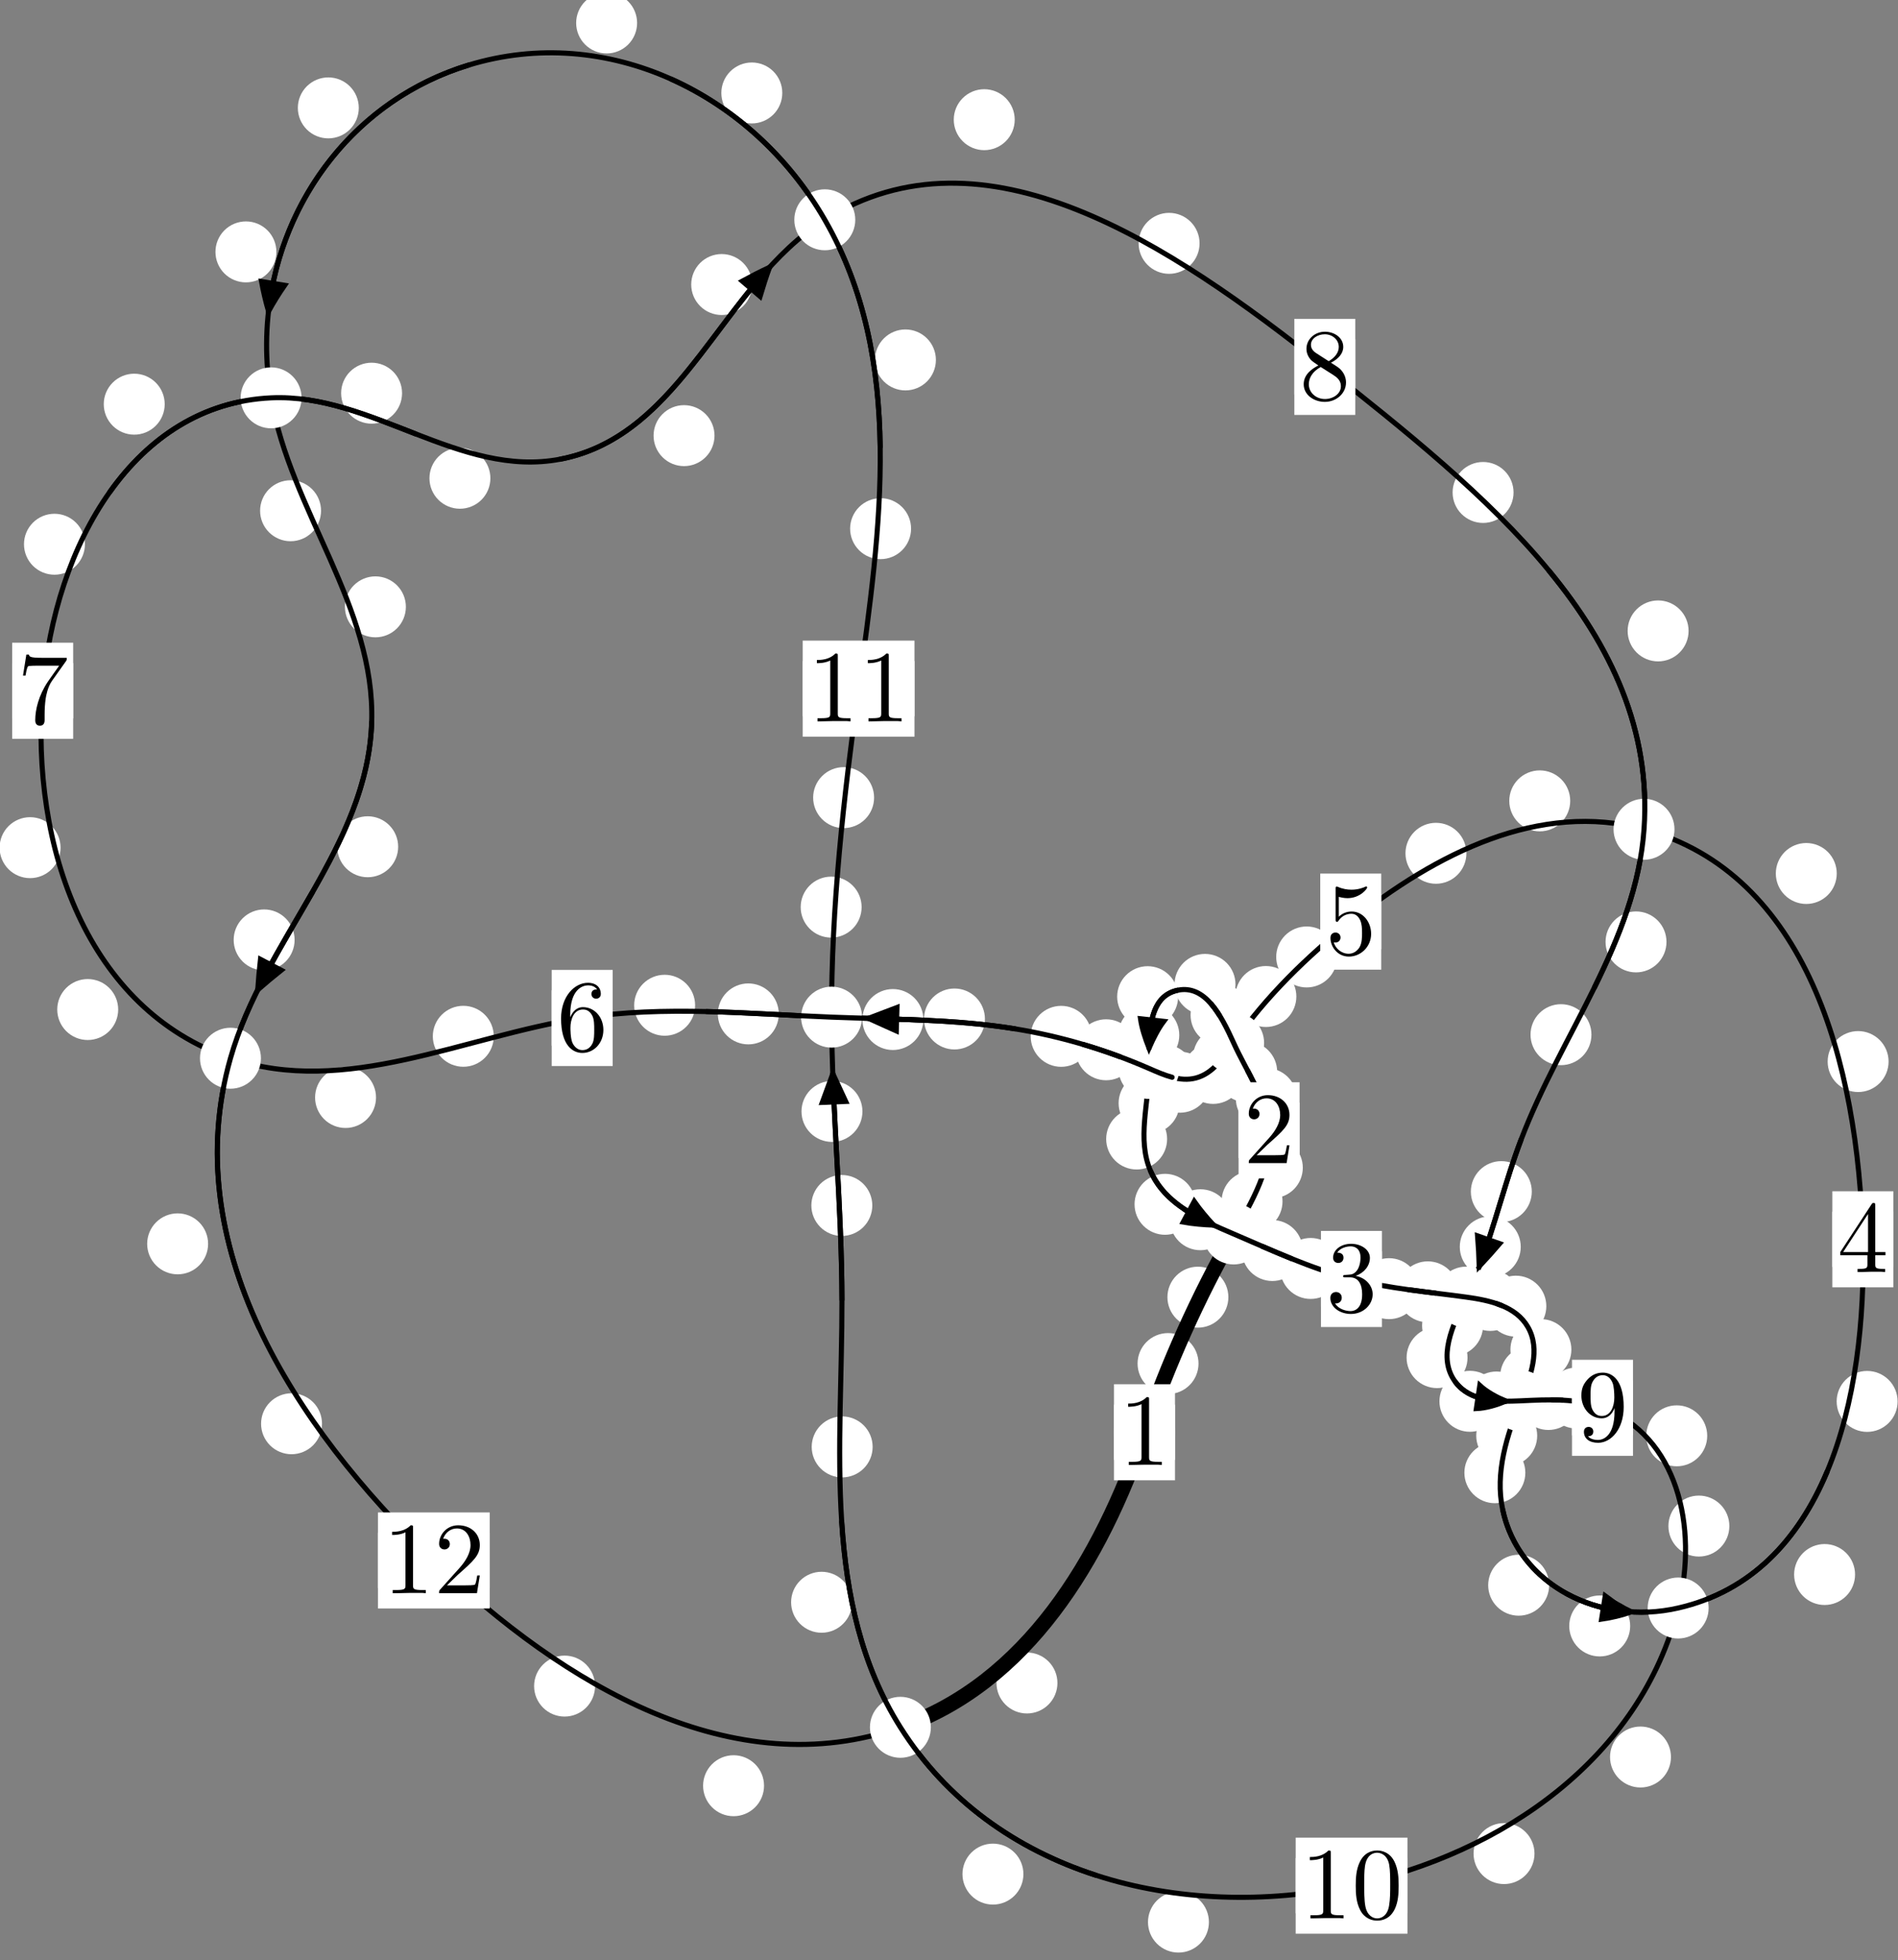 <?xml version="1.0"?>
<!-- Created by MetaPost 1.999 on 2021.07.05:2359 -->
<svg version="1.1" xmlns="http://www.w3.org/2000/svg" xmlns:xlink="http://www.w3.org/1999/xlink" width="186.163" height="192.204" viewBox="0 0 186.163 192.204">
<rect x="0" y="0" width="186.163" height="192.204" fill="#808080" stroke="none"/>
<!-- Original BoundingBox: -121.038101 -70.467270 65.124634 121.736450 -->
  <defs>
    <g transform="scale(0.01,0.01)" id="GLYPHcmr10_48">
      <path style="fill-rule: evenodd;" d="M460 -320C460 -400,455 -480,420 -554C374 -650,292 -666,250 -666C190 -666,117 -640,76 -547C44 -478,39 -400,39 -320C39 -245,43 -155,84 -79C127 2,200 22,249 22C303 22,379 1,423 -94C455 -163,460 -241,460 -320M249 -0C210 -0,151 -25,133 -121C122 -181,122 -273,122 -332C122 -396,122 -462,130 -516C149 -635,224 -644,249 -644C282 -644,348 -626,367 -527C377 -471,377 -395,377 -332C377 -257,377 -189,366 -125C351 -30,294 -0,249 -0"></path>
    </g>
    <g transform="scale(0.01,0.01)" id="GLYPHcmr10_49">
      <path style="fill-rule: evenodd;" d="M294 -640C294 -664,294 -666,271 -666C209 -602,121 -602,89 -602L89 -571C109 -571,168 -571,220 -597L220 -79C220 -43,217 -31,127 -31L95 -31L95 -0L257 -0L130 -3L217 -3L257 -3L297 -3L384 -3L419 -0L419 -31L387 -31C297 -31,294 -42,294 -79"></path>
    </g>
    <g transform="scale(0.01,0.01)" id="GLYPHcmr10_50">
      <path style="fill-rule: evenodd;" d="M127 -77L233 -180C389 -318,449 -372,449 -472C449 -586,359 -666,237 -666C124 -666,50 -574,50 -485C50 -429,100 -429,103 -429C120 -429,155 -441,155 -482C155 -508,137 -534,102 -534C94 -534,92 -534,89 -533C112 -598,166 -635,224 -635C315 -635,358 -554,358 -472C358 -392,308 -313,253 -251L61 -37C50 -26,50 -24,50 -0L421 -0L449 -174L424 -174C419 -144,412 -100,402 -85C395 -77,329 -77,307 -77"></path>
    </g>
    <g transform="scale(0.01,0.01)" id="GLYPHcmr10_51">
      <path style="fill-rule: evenodd;" d="M290 -352C372 -379,430 -449,430 -528C430 -610,342 -666,246 -666C145 -666,69 -606,69 -530C69 -497,91 -478,120 -478C151 -478,171 -500,171 -529C171 -579,124 -579,109 -579C140 -628,206 -641,242 -641C283 -641,338 -619,338 -529C338 -517,336 -459,310 -415C280 -367,246 -364,221 -363C213 -362,189 -360,182 -360C174 -359,167 -358,167 -348C167 -337,174 -337,191 -337L235 -337C317 -337,354 -269,354 -171C354 -35,285 -6,241 -6C198 -6,123 -23,88 -82C123 -77,154 -99,154 -137C154 -173,127 -193,98 -193C74 -193,42 -179,42 -135C42 -44,135 22,244 22C366 22,457 -69,457 -171C457 -253,394 -331,290 -352"></path>
    </g>
    <g transform="scale(0.01,0.01)" id="GLYPHcmr10_52">
      <path style="fill-rule: evenodd;" d="M294 -165L294 -78C294 -42,292 -31,218 -31L197 -31L197 -0L332 -0L238 -3L290 -3L332 -3L374 -3L427 -3L468 -0L468 -31L447 -31C373 -31,371 -42,371 -78L371 -165L471 -165L471 -196L371 -196L371 -651C371 -671,371 -677,355 -677C346 -677,343 -677,335 -665L28 -196L28 -165M300 -196L56 -196L300 -569"></path>
    </g>
    <g transform="scale(0.01,0.01)" id="GLYPHcmr10_53">
      <path style="fill-rule: evenodd;" d="M449 -201C449 -320,367 -420,259 -420C211 -420,168 -404,132 -369L132 -564C152 -558,185 -551,217 -551C340 -551,410 -642,410 -655C410 -661,407 -666,400 -666C399 -666,397 -666,392 -663C372 -654,323 -634,256 -634C216 -634,170 -641,123 -662C115 -665,113 -665,111 -665C101 -665,101 -657,101 -641L101 -345C101 -327,101 -319,115 -319C122 -319,124 -322,128 -328C139 -344,176 -398,257 -398C309 -398,334 -352,342 -334C358 -297,360 -258,360 -208C360 -173,360 -113,336 -71C312 -32,275 -6,229 -6C156 -6,99 -59,82 -118C85 -117,88 -116,99 -116C132 -116,149 -141,149 -165C149 -189,132 -214,99 -214C85 -214,50 -207,50 -161C50 -75,119 22,231 22C347 22,449 -74,449 -201"></path>
    </g>
    <g transform="scale(0.01,0.01)" id="GLYPHcmr10_54">
      <path style="fill-rule: evenodd;" d="M132 -328L132 -352C132 -605,256 -641,307 -641C331 -641,373 -635,395 -601C380 -601,340 -601,340 -556C340 -525,364 -510,386 -510C402 -510,432 -519,432 -558C432 -618,388 -666,305 -666C177 -666,42 -537,42 -316C42 -49,158 22,251 22C362 22,457 -72,457 -204C457 -331,368 -427,257 -427C189 -427,152 -376,132 -328M251 -6C188 -6,158 -66,152 -81C134 -128,134 -208,134 -226C134 -304,166 -404,256 -404C272 -404,318 -404,349 -342C367 -305,367 -254,367 -205C367 -157,367 -107,350 -71C320 -11,274 -6,251 -6"></path>
    </g>
    <g transform="scale(0.01,0.01)" id="GLYPHcmr10_55">
      <path style="fill-rule: evenodd;" d="M476 -609C485 -621,485 -623,485 -644L242 -644C120 -644,118 -657,114 -676L89 -676L56 -470L81 -470C84 -486,93 -549,106 -561C113 -567,191 -567,204 -567L411 -567C400 -551,321 -442,299 -409C209 -274,176 -135,176 -33C176 -23,176 22,222 22C268 22,268 -23,268 -33L268 -84C268 -139,271 -194,279 -248C283 -271,297 -357,341 -419"></path>
    </g>
    <g transform="scale(0.01,0.01)" id="GLYPHcmr10_56">
      <path style="fill-rule: evenodd;" d="M163 -457C117 -487,113 -521,113 -538C113 -599,178 -641,249 -641C322 -641,386 -589,386 -517C386 -460,347 -412,287 -377M309 -362C381 -399,430 -451,430 -517C430 -609,341 -666,250 -666C150 -666,69 -592,69 -499C69 -481,71 -436,113 -389C124 -377,161 -352,186 -335C128 -306,42 -250,42 -151C42 -45,144 22,249 22C362 22,457 -61,457 -168C457 -204,446 -249,408 -291C389 -312,373 -322,309 -362M209 -320L332 -242C360 -223,407 -193,407 -132C407 -58,332 -6,250 -6C164 -6,92 -68,92 -151C92 -209,124 -273,209 -320"></path>
    </g>
    <g transform="scale(0.01,0.01)" id="GLYPHcmr10_57">
      <path style="fill-rule: evenodd;" d="M367 -318L367 -286C367 -52,263 -6,205 -6C188 -6,134 -8,107 -42C151 -42,159 -71,159 -88C159 -119,135 -134,113 -134C97 -134,67 -125,67 -86C67 -19,121 22,206 22C335 22,457 -114,457 -329C457 -598,342 -666,253 -666C198 -666,149 -648,106 -603C65 -558,42 -516,42 -441C42 -316,130 -218,242 -218C303 -218,344 -260,367 -318M243 -241C227 -241,181 -241,150 -304C132 -341,132 -391,132 -440C132 -494,132 -541,153 -578C180 -628,218 -641,253 -641C299 -641,332 -607,349 -562C361 -530,365 -467,365 -421C365 -338,331 -241,243 -241"></path>
    </g>
  </defs>
  <path d="M117.555 133.708C117.555 132.916,117.24 132.155,116.68 131.595C116.119 131.035,115.359 130.72,114.567 130.72C113.774 130.72,113.014 131.035,112.453 131.595C111.893 132.155,111.578 132.916,111.578 133.708C111.578 134.501,111.893 135.261,112.453 135.822C113.014 136.382,113.774 136.697,114.567 136.697C115.359 136.697,116.119 136.382,116.68 135.822C117.24 135.261,117.555 134.501,117.555 133.708Z" style="fill: rgb(100%,100%,100%);stroke: none;"></path>
  <path d="M115.244 140.445C115.244 139.652,114.929 138.892,114.368 138.331C113.808 137.771,113.048 137.456,112.255 137.456C111.462 137.456,110.702 137.771,110.142 138.331C109.581 138.892,109.266 139.652,109.266 140.445C109.266 141.237,109.581 141.998,110.142 142.558C110.702 143.119,111.462 143.433,112.255 143.433C113.048 143.433,113.808 143.119,114.368 142.558C114.929 141.998,115.244 141.237,115.244 140.445Z" style="fill: rgb(100%,100%,100%);stroke: none;"></path>
  <path d="M125.795 117.806C125.795 117.013,125.48 116.253,124.92 115.692C124.359 115.132,123.599 114.817,122.807 114.817C122.014 114.817,121.254 115.132,120.693 115.692C120.133 116.253,119.818 117.013,119.818 117.806C119.818 118.598,120.133 119.359,120.693 119.919C121.254 120.48,122.014 120.795,122.807 120.795C123.599 120.795,124.359 120.48,124.92 119.919C125.48 119.359,125.795 118.598,125.795 117.806Z" style="fill: rgb(100%,100%,100%);stroke: none;"></path>
  <path d="M120.483 127.199C120.483 126.407,120.168 125.646,119.607 125.086C119.047 124.525,118.287 124.21,117.494 124.21C116.701 124.21,115.941 124.525,115.381 125.086C114.82 125.646,114.505 126.407,114.505 127.199C114.505 127.992,114.82 128.752,115.381 129.313C115.941 129.873,116.701 130.188,117.494 130.188C118.287 130.188,119.047 129.873,119.607 129.313C120.168 128.752,120.483 127.992,120.483 127.199Z" style="fill: rgb(100%,100%,100%);stroke: none;"></path>
  <path d="M127.194 107.726C127.194 106.933,126.879 106.173,126.319 105.612C125.758 105.052,124.998 104.737,124.206 104.737C123.413 104.737,122.653 105.052,122.092 105.612C121.532 106.173,121.217 106.933,121.217 107.726C121.217 108.518,121.532 109.278,122.092 109.839C122.653 110.399,123.413 110.714,124.206 110.714C124.998 110.714,125.758 110.399,126.319 109.839C126.879 109.278,127.194 108.518,127.194 107.726Z" style="fill: rgb(100%,100%,100%);stroke: none;"></path>
  <path d="M127.784 114.504C127.784 113.711,127.469 112.951,126.909 112.39C126.348 111.83,125.588 111.515,124.795 111.515C124.003 111.515,123.242 111.83,122.682 112.39C122.122 112.951,121.807 113.711,121.807 114.504C121.807 115.296,122.122 116.056,122.682 116.617C123.242 117.177,124.003 117.492,124.795 117.492C125.588 117.492,126.348 117.177,126.909 116.617C127.469 116.056,127.784 115.296,127.784 114.504Z" style="fill: rgb(100%,100%,100%);stroke: none;"></path>
  <path d="M122.754 99.536C122.754 98.743,122.439 97.983,121.878 97.423C121.318 96.862,120.558 96.547,119.765 96.547C118.972 96.547,118.212 96.862,117.652 97.423C117.091 97.983,116.776 98.743,116.776 99.536C116.776 100.329,117.091 101.089,117.652 101.649C118.212 102.21,118.972 102.525,119.765 102.525C120.558 102.525,121.318 102.21,121.878 101.649C122.439 101.089,122.754 100.329,122.754 99.536Z" style="fill: rgb(100%,100%,100%);stroke: none;"></path>
  <path d="M125.27 105.103C125.27 104.311,124.955 103.55,124.394 102.99C123.834 102.43,123.074 102.115,122.281 102.115C121.488 102.115,120.728 102.43,120.168 102.99C119.607 103.55,119.292 104.311,119.292 105.103C119.292 105.896,119.607 106.656,120.168 107.217C120.728 107.777,121.488 108.092,122.281 108.092C123.074 108.092,123.834 107.777,124.394 107.217C124.955 106.656,125.27 105.896,125.27 105.103Z" style="fill: rgb(100%,100%,100%);stroke: none;"></path>
  <path d="M115.554 97.733C115.554 96.94,115.239 96.18,114.678 95.62C114.118 95.059,113.358 94.744,112.565 94.744C111.772 94.744,111.012 95.059,110.452 95.62C109.891 96.18,109.576 96.94,109.576 97.733C109.576 98.526,109.891 99.286,110.452 99.846C111.012 100.407,111.772 100.722,112.565 100.722C113.358 100.722,114.118 100.407,114.678 99.846C115.239 99.286,115.554 98.526,115.554 97.733Z" style="fill: rgb(100%,100%,100%);stroke: none;"></path>
  <path d="M121.181 96.527C121.181 95.735,120.866 94.975,120.306 94.414C119.745 93.854,118.985 93.539,118.193 93.539C117.4 93.539,116.64 93.854,116.079 94.414C115.519 94.975,115.204 95.735,115.204 96.527C115.204 97.32,115.519 98.08,116.079 98.641C116.64 99.201,117.4 99.516,118.193 99.516C118.985 99.516,119.745 99.201,120.306 98.641C120.866 98.08,121.181 97.32,121.181 96.527Z" style="fill: rgb(100%,100%,100%);stroke: none;"></path>
  <path d="M115.696 108.177C115.696 107.385,115.381 106.625,114.82 106.064C114.26 105.504,113.5 105.189,112.707 105.189C111.914 105.189,111.154 105.504,110.594 106.064C110.033 106.625,109.718 107.385,109.718 108.177C109.718 108.97,110.033 109.73,110.594 110.291C111.154 110.851,111.914 111.166,112.707 111.166C113.5 111.166,114.26 110.851,114.82 110.291C115.381 109.73,115.696 108.97,115.696 108.177Z" style="fill: rgb(100%,100%,100%);stroke: none;"></path>
  <path d="M115.668 101.505C115.668 100.712,115.353 99.952,114.793 99.391C114.232 98.831,113.472 98.516,112.679 98.516C111.887 98.516,111.126 98.831,110.566 99.391C110.005 99.952,109.69 100.712,109.69 101.505C109.69 102.297,110.005 103.057,110.566 103.618C111.126 104.178,111.887 104.493,112.679 104.493C113.472 104.493,114.232 104.178,114.793 103.618C115.353 103.057,115.668 102.297,115.668 101.505Z" style="fill: rgb(100%,100%,100%);stroke: none;"></path>
  <path d="M117.258 118.092C117.258 117.3,116.943 116.539,116.383 115.979C115.822 115.418,115.062 115.103,114.269 115.103C113.477 115.103,112.717 115.418,112.156 115.979C111.596 116.539,111.281 117.3,111.281 118.092C111.281 118.885,111.596 119.645,112.156 120.206C112.717 120.766,113.477 121.081,114.269 121.081C115.062 121.081,115.822 120.766,116.383 120.206C116.943 119.645,117.258 118.885,117.258 118.092Z" style="fill: rgb(100%,100%,100%);stroke: none;"></path>
  <path d="M114.475 111.69C114.475 110.897,114.161 110.137,113.6 109.577C113.04 109.016,112.279 108.701,111.487 108.701C110.694 108.701,109.934 109.016,109.373 109.577C108.813 110.137,108.498 110.897,108.498 111.69C108.498 112.483,108.813 113.243,109.373 113.803C109.934 114.364,110.694 114.679,111.487 114.679C112.279 114.679,113.04 114.364,113.6 113.803C114.161 113.243,114.475 112.483,114.475 111.69Z" style="fill: rgb(100%,100%,100%);stroke: none;"></path>
  <path d="M127.785 122.625C127.785 121.832,127.47 121.072,126.91 120.511C126.349 119.951,125.589 119.636,124.796 119.636C124.004 119.636,123.243 119.951,122.683 120.511C122.123 121.072,121.808 121.832,121.808 122.625C121.808 123.417,122.123 124.177,122.683 124.738C123.243 125.298,124.004 125.613,124.796 125.613C125.589 125.613,126.349 125.298,126.91 124.738C127.47 124.177,127.785 123.417,127.785 122.625Z" style="fill: rgb(100%,100%,100%);stroke: none;"></path>
  <path d="M120.73 119.605C120.73 118.813,120.415 118.052,119.854 117.492C119.294 116.932,118.534 116.617,117.741 116.617C116.948 116.617,116.188 116.932,115.628 117.492C115.067 118.052,114.752 118.813,114.752 119.605C114.752 120.398,115.067 121.158,115.628 121.719C116.188 122.279,116.948 122.594,117.741 122.594C118.534 122.594,119.294 122.279,119.854 121.719C120.415 121.158,120.73 120.398,120.73 119.605Z" style="fill: rgb(100%,100%,100%);stroke: none;"></path>
  <path d="M139.228 126.364C139.228 125.571,138.913 124.811,138.352 124.251C137.792 123.69,137.032 123.375,136.239 123.375C135.446 123.375,134.686 123.69,134.126 124.251C133.565 124.811,133.25 125.571,133.25 126.364C133.25 127.157,133.565 127.917,134.126 128.477C134.686 129.038,135.446 129.353,136.239 129.353C137.032 129.353,137.792 129.038,138.352 128.477C138.913 127.917,139.228 127.157,139.228 126.364Z" style="fill: rgb(100%,100%,100%);stroke: none;"></path>
  <path d="M131.543 124.383C131.543 123.59,131.228 122.83,130.667 122.27C130.107 121.709,129.347 121.394,128.554 121.394C127.761 121.394,127.001 121.709,126.441 122.27C125.88 122.83,125.565 123.59,125.565 124.383C125.565 125.176,125.88 125.936,126.441 126.496C127.001 127.057,127.761 127.372,128.554 127.372C129.347 127.372,130.107 127.057,130.667 126.496C131.228 125.936,131.543 125.176,131.543 124.383Z" style="fill: rgb(100%,100%,100%);stroke: none;"></path>
  <path d="M149.162 127.518C149.162 126.725,148.847 125.965,148.287 125.405C147.726 124.844,146.966 124.529,146.174 124.529C145.381 124.529,144.621 124.844,144.06 125.405C143.5 125.965,143.185 126.725,143.185 127.518C143.185 128.311,143.5 129.071,144.06 129.631C144.621 130.192,145.381 130.507,146.174 130.507C146.966 130.507,147.726 130.192,148.287 129.631C148.847 129.071,149.162 128.311,149.162 127.518Z" style="fill: rgb(100%,100%,100%);stroke: none;"></path>
  <path d="M143.034 126.674C143.034 125.882,142.719 125.121,142.158 124.561C141.598 124.001,140.838 123.686,140.045 123.686C139.252 123.686,138.492 124.001,137.932 124.561C137.371 125.121,137.056 125.882,137.056 126.674C137.056 127.467,137.371 128.227,137.932 128.788C138.492 129.348,139.252 129.663,140.045 129.663C140.838 129.663,141.598 129.348,142.158 128.788C142.719 128.227,143.034 127.467,143.034 126.674Z" style="fill: rgb(100%,100%,100%);stroke: none;"></path>
  <path d="M154.126 132.338C154.126 131.546,153.811 130.786,153.25 130.225C152.69 129.665,151.93 129.35,151.137 129.35C150.344 129.35,149.584 129.665,149.024 130.225C148.463 130.786,148.148 131.546,148.148 132.338C148.148 133.131,148.463 133.891,149.024 134.452C149.584 135.012,150.344 135.327,151.137 135.327C151.93 135.327,152.69 135.012,153.25 134.452C153.811 133.891,154.126 133.131,154.126 132.338Z" style="fill: rgb(100%,100%,100%);stroke: none;"></path>
  <path d="M151.669 128.081C151.669 127.288,151.355 126.528,150.794 125.968C150.234 125.407,149.473 125.092,148.681 125.092C147.888 125.092,147.128 125.407,146.567 125.968C146.007 126.528,145.692 127.288,145.692 128.081C145.692 128.874,146.007 129.634,146.567 130.194C147.128 130.755,147.888 131.07,148.681 131.07C149.473 131.07,150.234 130.755,150.794 130.194C151.355 129.634,151.669 128.874,151.669 128.081Z" style="fill: rgb(100%,100%,100%);stroke: none;"></path>
  <path d="M150.773 140.781C150.773 139.988,150.458 139.228,149.897 138.668C149.337 138.107,148.577 137.792,147.784 137.792C146.991 137.792,146.231 138.107,145.671 138.668C145.11 139.228,144.795 139.988,144.795 140.781C144.795 141.574,145.11 142.334,145.671 142.894C146.231 143.455,146.991 143.77,147.784 143.77C148.577 143.77,149.337 143.455,149.897 142.894C150.458 142.334,150.773 141.574,150.773 140.781Z" style="fill: rgb(100%,100%,100%);stroke: none;"></path>
  <path d="M153.121 134.968C153.121 134.175,152.806 133.415,152.245 132.855C151.685 132.294,150.925 131.979,150.132 131.979C149.339 131.979,148.579 132.294,148.019 132.855C147.458 133.415,147.143 134.175,147.143 134.968C147.143 135.761,147.458 136.521,148.019 137.081C148.579 137.642,149.339 137.957,150.132 137.957C150.925 137.957,151.685 137.642,152.245 137.081C152.806 136.521,153.121 135.761,153.121 134.968Z" style="fill: rgb(100%,100%,100%);stroke: none;"></path>
  <path d="M151.945 155.444C151.945 154.651,151.63 153.891,151.069 153.33C150.509 152.77,149.749 152.455,148.956 152.455C148.163 152.455,147.403 152.77,146.843 153.33C146.282 153.891,145.967 154.651,145.967 155.444C145.967 156.236,146.282 156.996,146.843 157.557C147.403 158.117,148.163 158.432,148.956 158.432C149.749 158.432,150.509 158.117,151.069 157.557C151.63 156.996,151.945 156.236,151.945 155.444Z" style="fill: rgb(100%,100%,100%);stroke: none;"></path>
  <path d="M149.611 144.414C149.611 143.621,149.296 142.861,148.735 142.3C148.175 141.74,147.415 141.425,146.622 141.425C145.829 141.425,145.069 141.74,144.509 142.3C143.948 142.861,143.633 143.621,143.633 144.414C143.633 145.206,143.948 145.966,144.509 146.527C145.069 147.087,145.829 147.402,146.622 147.402C147.415 147.402,148.175 147.087,148.735 146.527C149.296 145.966,149.611 145.206,149.611 144.414Z" style="fill: rgb(100%,100%,100%);stroke: none;"></path>
  <path d="M181.952 154.396C181.952 153.603,181.637 152.843,181.076 152.282C180.516 151.722,179.756 151.407,178.963 151.407C178.17 151.407,177.41 151.722,176.85 152.282C176.289 152.843,175.974 153.603,175.974 154.396C175.974 155.188,176.289 155.948,176.85 156.509C177.41 157.069,178.17 157.384,178.963 157.384C179.756 157.384,180.516 157.069,181.076 156.509C181.637 155.948,181.952 155.188,181.952 154.396Z" style="fill: rgb(100%,100%,100%);stroke: none;"></path>
  <path d="M159.894 159.44C159.894 158.647,159.579 157.887,159.019 157.326C158.458 156.766,157.698 156.451,156.906 156.451C156.113 156.451,155.353 156.766,154.792 157.326C154.232 157.887,153.917 158.647,153.917 159.44C153.917 160.232,154.232 160.992,154.792 161.553C155.353 162.113,156.113 162.428,156.906 162.428C157.698 162.428,158.458 162.113,159.019 161.553C159.579 160.992,159.894 160.232,159.894 159.44Z" style="fill: rgb(100%,100%,100%);stroke: none;"></path>
  <path d="M185.24 104.096C185.24 103.303,184.925 102.543,184.365 101.982C183.804 101.422,183.044 101.107,182.252 101.107C181.459 101.107,180.699 101.422,180.138 101.982C179.578 102.543,179.263 103.303,179.263 104.096C179.263 104.888,179.578 105.648,180.138 106.209C180.699 106.769,181.459 107.084,182.252 107.084C183.044 107.084,183.804 106.769,184.365 106.209C184.925 105.648,185.24 104.888,185.24 104.096Z" style="fill: rgb(100%,100%,100%);stroke: none;"></path>
  <path d="M186.125 137.421C186.125 136.628,185.81 135.868,185.249 135.307C184.689 134.747,183.929 134.432,183.136 134.432C182.343 134.432,181.583 134.747,181.023 135.307C180.462 135.868,180.147 136.628,180.147 137.421C180.147 138.213,180.462 138.973,181.023 139.534C181.583 140.094,182.343 140.409,183.136 140.409C183.929 140.409,184.689 140.094,185.249 139.534C185.81 138.973,186.125 138.213,186.125 137.421Z" style="fill: rgb(100%,100%,100%);stroke: none;"></path>
  <path d="M154.013 78.532C154.013 77.739,153.698 76.979,153.138 76.418C152.577 75.858,151.817 75.543,151.024 75.543C150.232 75.543,149.472 75.858,148.911 76.418C148.351 76.979,148.036 77.739,148.036 78.532C148.036 79.324,148.351 80.085,148.911 80.645C149.472 81.206,150.232 81.521,151.024 81.521C151.817 81.521,152.577 81.206,153.138 80.645C153.698 80.085,154.013 79.324,154.013 78.532Z" style="fill: rgb(100%,100%,100%);stroke: none;"></path>
  <path d="M180.156 85.654C180.156 84.861,179.841 84.101,179.281 83.54C178.72 82.98,177.96 82.665,177.167 82.665C176.375 82.665,175.615 82.98,175.054 83.54C174.494 84.101,174.179 84.861,174.179 85.654C174.179 86.446,174.494 87.207,175.054 87.767C175.615 88.327,176.375 88.642,177.167 88.642C177.96 88.642,178.72 88.327,179.281 87.767C179.841 87.207,180.156 86.446,180.156 85.654Z" style="fill: rgb(100%,100%,100%);stroke: none;"></path>
  <path d="M131.152 93.838C131.152 93.045,130.837 92.285,130.277 91.725C129.716 91.164,128.956 90.849,128.164 90.849C127.371 90.849,126.611 91.164,126.05 91.725C125.49 92.285,125.175 93.045,125.175 93.838C125.175 94.631,125.49 95.391,126.05 95.951C126.611 96.512,127.371 96.827,128.164 96.827C128.956 96.827,129.716 96.512,130.277 95.951C130.837 95.391,131.152 94.631,131.152 93.838Z" style="fill: rgb(100%,100%,100%);stroke: none;"></path>
  <path d="M143.832 83.673C143.832 82.88,143.517 82.12,142.956 81.559C142.396 80.999,141.636 80.684,140.843 80.684C140.05 80.684,139.29 80.999,138.73 81.559C138.169 82.12,137.854 82.88,137.854 83.673C137.854 84.465,138.169 85.225,138.73 85.786C139.29 86.346,140.05 86.661,140.843 86.661C141.636 86.661,142.396 86.346,142.956 85.786C143.517 85.225,143.832 84.465,143.832 83.673Z" style="fill: rgb(100%,100%,100%);stroke: none;"></path>
  <path d="M122.993 103.701C122.993 102.909,122.679 102.149,122.118 101.588C121.558 101.028,120.797 100.713,120.005 100.713C119.212 100.713,118.452 101.028,117.891 101.588C117.331 102.149,117.016 102.909,117.016 103.701C117.016 104.494,117.331 105.254,117.891 105.815C118.452 106.375,119.212 106.69,120.005 106.69C120.797 106.69,121.558 106.375,122.118 105.815C122.679 105.254,122.993 104.494,122.993 103.701Z" style="fill: rgb(100%,100%,100%);stroke: none;"></path>
  <path d="M127.151 97.717C127.151 96.925,126.836 96.164,126.276 95.604C125.715 95.043,124.955 94.728,124.162 94.728C123.37 94.728,122.609 95.043,122.049 95.604C121.488 96.164,121.173 96.925,121.173 97.717C121.173 98.51,121.488 99.27,122.049 99.831C122.609 100.391,123.37 100.706,124.162 100.706C124.955 100.706,125.715 100.391,126.276 99.831C126.836 99.27,127.151 98.51,127.151 97.717Z" style="fill: rgb(100%,100%,100%);stroke: none;"></path>
  <path d="M118.724 106.121C118.724 105.329,118.409 104.569,117.848 104.008C117.288 103.448,116.528 103.133,115.735 103.133C114.942 103.133,114.182 103.448,113.622 104.008C113.061 104.569,112.746 105.329,112.746 106.121C112.746 106.914,113.061 107.674,113.622 108.235C114.182 108.795,114.942 109.11,115.735 109.11C116.528 109.11,117.288 108.795,117.848 108.235C118.409 107.674,118.724 106.914,118.724 106.121Z" style="fill: rgb(100%,100%,100%);stroke: none;"></path>
  <path d="M121.975 105.259C121.975 104.466,121.66 103.706,121.1 103.145C120.539 102.585,119.779 102.27,118.987 102.27C118.194 102.27,117.434 102.585,116.873 103.145C116.313 103.706,115.998 104.466,115.998 105.259C115.998 106.051,116.313 106.812,116.873 107.372C117.434 107.932,118.194 108.247,118.987 108.247C119.779 108.247,120.539 107.932,121.1 107.372C121.66 106.812,121.975 106.051,121.975 105.259Z" style="fill: rgb(100%,100%,100%);stroke: none;"></path>
  <path d="M111.479 102.94C111.479 102.147,111.164 101.387,110.604 100.827C110.043 100.266,109.283 99.951,108.49 99.951C107.698 99.951,106.937 100.266,106.377 100.827C105.816 101.387,105.502 102.147,105.502 102.94C105.502 103.733,105.816 104.493,106.377 105.053C106.937 105.614,107.698 105.929,108.49 105.929C109.283 105.929,110.043 105.614,110.604 105.053C111.164 104.493,111.479 103.733,111.479 102.94Z" style="fill: rgb(100%,100%,100%);stroke: none;"></path>
  <path d="M117.165 105.414C117.165 104.621,116.85 103.861,116.289 103.3C115.729 102.74,114.969 102.425,114.176 102.425C113.383 102.425,112.623 102.74,112.062 103.3C111.502 103.861,111.187 104.621,111.187 105.414C111.187 106.206,111.502 106.966,112.062 107.527C112.623 108.087,113.383 108.402,114.176 108.402C114.969 108.402,115.729 108.087,116.289 107.527C116.85 106.966,117.165 106.206,117.165 105.414Z" style="fill: rgb(100%,100%,100%);stroke: none;"></path>
  <path d="M96.606 99.92C96.606 99.127,96.292 98.367,95.731 97.807C95.171 97.246,94.41 96.931,93.618 96.931C92.825 96.931,92.065 97.246,91.504 97.807C90.944 98.367,90.629 99.127,90.629 99.92C90.629 100.713,90.944 101.473,91.504 102.033C92.065 102.594,92.825 102.909,93.618 102.909C94.41 102.909,95.171 102.594,95.731 102.033C96.292 101.473,96.606 100.713,96.606 99.92Z" style="fill: rgb(100%,100%,100%);stroke: none;"></path>
  <path d="M107.071 101.622C107.071 100.829,106.756 100.069,106.196 99.509C105.635 98.948,104.875 98.633,104.082 98.633C103.29 98.633,102.53 98.948,101.969 99.509C101.409 100.069,101.094 100.829,101.094 101.622C101.094 102.415,101.409 103.175,101.969 103.735C102.53 104.296,103.29 104.611,104.082 104.611C104.875 104.611,105.635 104.296,106.196 103.735C106.756 103.175,107.071 102.415,107.071 101.622Z" style="fill: rgb(100%,100%,100%);stroke: none;"></path>
  <path d="M76.386 99.422C76.386 98.629,76.071 97.869,75.511 97.308C74.95 96.748,74.19 96.433,73.397 96.433C72.605 96.433,71.845 96.748,71.284 97.308C70.724 97.869,70.409 98.629,70.409 99.422C70.409 100.214,70.724 100.975,71.284 101.535C71.845 102.095,72.605 102.41,73.397 102.41C74.19 102.41,74.95 102.095,75.511 101.535C76.071 100.975,76.386 100.214,76.386 99.422Z" style="fill: rgb(100%,100%,100%);stroke: none;"></path>
  <path d="M90.566 99.973C90.566 99.181,90.251 98.421,89.69 97.86C89.13 97.3,88.37 96.985,87.577 96.985C86.784 96.985,86.024 97.3,85.464 97.86C84.903 98.421,84.588 99.181,84.588 99.973C84.588 100.766,84.903 101.526,85.464 102.087C86.024 102.647,86.784 102.962,87.577 102.962C88.37 102.962,89.13 102.647,89.69 102.087C90.251 101.526,90.566 100.766,90.566 99.973Z" style="fill: rgb(100%,100%,100%);stroke: none;"></path>
  <path d="M48.431 101.617C48.431 100.825,48.116 100.065,47.555 99.504C46.995 98.944,46.235 98.629,45.442 98.629C44.649 98.629,43.889 98.944,43.329 99.504C42.768 100.065,42.453 100.825,42.453 101.617C42.453 102.41,42.768 103.17,43.329 103.731C43.889 104.291,44.649 104.606,45.442 104.606C46.235 104.606,46.995 104.291,47.555 103.731C48.116 103.17,48.431 102.41,48.431 101.617Z" style="fill: rgb(100%,100%,100%);stroke: none;"></path>
  <path d="M68.18 98.574C68.18 97.781,67.865 97.021,67.304 96.461C66.744 95.9,65.984 95.585,65.191 95.585C64.398 95.585,63.638 95.9,63.078 96.461C62.517 97.021,62.202 97.781,62.202 98.574C62.202 99.367,62.517 100.127,63.078 100.687C63.638 101.248,64.398 101.563,65.191 101.563C65.984 101.563,66.744 101.248,67.304 100.687C67.865 100.127,68.18 99.367,68.18 98.574Z" style="fill: rgb(100%,100%,100%);stroke: none;"></path>
  <path d="M11.592 98.993C11.592 98.201,11.277 97.441,10.717 96.88C10.156 96.32,9.396 96.005,8.603 96.005C7.811 96.005,7.051 96.32,6.49 96.88C5.93 97.441,5.615 98.201,5.615 98.993C5.615 99.786,5.93 100.546,6.49 101.107C7.051 101.667,7.811 101.982,8.603 101.982C9.396 101.982,10.156 101.667,10.717 101.107C11.277 100.546,11.592 99.786,11.592 98.993Z" style="fill: rgb(100%,100%,100%);stroke: none;"></path>
  <path d="M36.882 107.62C36.882 106.827,36.567 106.067,36.007 105.506C35.446 104.946,34.686 104.631,33.894 104.631C33.101 104.631,32.341 104.946,31.78 105.506C31.22 106.067,30.905 106.827,30.905 107.62C30.905 108.412,31.22 109.172,31.78 109.733C32.341 110.293,33.101 110.608,33.894 110.608C34.686 110.608,35.446 110.293,36.007 109.733C36.567 109.172,36.882 108.412,36.882 107.62Z" style="fill: rgb(100%,100%,100%);stroke: none;"></path>
  <path d="M8.33 53.367C8.33 52.575,8.015 51.814,7.455 51.254C6.894 50.693,6.134 50.379,5.341 50.379C4.549 50.379,3.789 50.693,3.228 51.254C2.668 51.814,2.353 52.575,2.353 53.367C2.353 54.16,2.668 54.92,3.228 55.481C3.789 56.041,4.549 56.356,5.341 56.356C6.134 56.356,6.894 56.041,7.455 55.481C8.015 54.92,8.33 54.16,8.33 53.367Z" style="fill: rgb(100%,100%,100%);stroke: none;"></path>
  <path d="M5.939 83.12C5.939 82.328,5.624 81.568,5.064 81.007C4.503 80.447,3.743 80.132,2.951 80.132C2.158 80.132,1.398 80.447,0.837 81.007C0.277 81.568,-0.038 82.328,-0.038 83.12C-0.038 83.913,0.277 84.673,0.837 85.234C1.398 85.794,2.158 86.109,2.951 86.109C3.743 86.109,4.503 85.794,5.064 85.234C5.624 84.673,5.939 83.913,5.939 83.12Z" style="fill: rgb(100%,100%,100%);stroke: none;"></path>
  <path d="M39.436 38.555C39.436 37.763,39.121 37.002,38.561 36.442C38 35.881,37.24 35.567,36.448 35.567C35.655 35.567,34.895 35.881,34.334 36.442C33.774 37.002,33.459 37.763,33.459 38.555C33.459 39.348,33.774 40.108,34.334 40.669C34.895 41.229,35.655 41.544,36.448 41.544C37.24 41.544,38 41.229,38.561 40.669C39.121 40.108,39.436 39.348,39.436 38.555Z" style="fill: rgb(100%,100%,100%);stroke: none;"></path>
  <path d="M16.155 39.633C16.155 38.84,15.84 38.08,15.279 37.52C14.719 36.959,13.958 36.644,13.166 36.644C12.373 36.644,11.613 36.959,11.052 37.52C10.492 38.08,10.177 38.84,10.177 39.633C10.177 40.426,10.492 41.186,11.052 41.746C11.613 42.307,12.373 42.622,13.166 42.622C13.958 42.622,14.719 42.307,15.279 41.746C15.84 41.186,16.155 40.426,16.155 39.633Z" style="fill: rgb(100%,100%,100%);stroke: none;"></path>
  <path d="M70.082 42.718C70.082 41.925,69.767 41.165,69.207 40.605C68.646 40.044,67.886 39.729,67.093 39.729C66.301 39.729,65.54 40.044,64.98 40.605C64.419 41.165,64.105 41.925,64.105 42.718C64.105 43.511,64.419 44.271,64.98 44.831C65.54 45.392,66.301 45.707,67.093 45.707C67.886 45.707,68.646 45.392,69.207 44.831C69.767 44.271,70.082 43.511,70.082 42.718Z" style="fill: rgb(100%,100%,100%);stroke: none;"></path>
  <path d="M48.099 46.898C48.099 46.105,47.784 45.345,47.224 44.784C46.663 44.224,45.903 43.909,45.111 43.909C44.318 43.909,43.558 44.224,42.997 44.784C42.437 45.345,42.122 46.105,42.122 46.898C42.122 47.69,42.437 48.45,42.997 49.011C43.558 49.571,44.318 49.886,45.111 49.886C45.903 49.886,46.663 49.571,47.224 49.011C47.784 48.45,48.099 47.69,48.099 46.898Z" style="fill: rgb(100%,100%,100%);stroke: none;"></path>
  <path d="M99.527 11.737C99.527 10.944,99.212 10.184,98.651 9.623C98.091 9.063,97.331 8.748,96.538 8.748C95.745 8.748,94.985 9.063,94.425 9.623C93.864 10.184,93.549 10.944,93.549 11.737C93.549 12.529,93.864 13.29,94.425 13.85C94.985 14.41,95.745 14.725,96.538 14.725C97.331 14.725,98.091 14.41,98.651 13.85C99.212 13.29,99.527 12.529,99.527 11.737Z" style="fill: rgb(100%,100%,100%);stroke: none;"></path>
  <path d="M73.774 27.901C73.774 27.108,73.459 26.348,72.899 25.787C72.338 25.227,71.578 24.912,70.785 24.912C69.993 24.912,69.233 25.227,68.672 25.787C68.112 26.348,67.797 27.108,67.797 27.901C67.797 28.693,68.112 29.454,68.672 30.014C69.233 30.574,69.993 30.889,70.785 30.889C71.578 30.889,72.338 30.574,72.899 30.014C73.459 29.454,73.774 28.693,73.774 27.901Z" style="fill: rgb(100%,100%,100%);stroke: none;"></path>
  <path d="M148.455 48.29C148.455 47.498,148.14 46.738,147.579 46.177C147.019 45.617,146.259 45.302,145.466 45.302C144.673 45.302,143.913 45.617,143.353 46.177C142.792 46.738,142.477 47.498,142.477 48.29C142.477 49.083,142.792 49.843,143.353 50.404C143.913 50.964,144.673 51.279,145.466 51.279C146.259 51.279,147.019 50.964,147.579 50.404C148.14 49.843,148.455 49.083,148.455 48.29Z" style="fill: rgb(100%,100%,100%);stroke: none;"></path>
  <path d="M117.658 23.862C117.658 23.069,117.343 22.309,116.782 21.749C116.222 21.188,115.462 20.873,114.669 20.873C113.876 20.873,113.116 21.188,112.556 21.749C111.995 22.309,111.68 23.069,111.68 23.862C111.68 24.655,111.995 25.415,112.556 25.975C113.116 26.536,113.876 26.851,114.669 26.851C115.462 26.851,116.222 26.536,116.782 25.975C117.343 25.415,117.658 24.655,117.658 23.862Z" style="fill: rgb(100%,100%,100%);stroke: none;"></path>
  <path d="M163.456 92.362C163.456 91.57,163.141 90.809,162.58 90.249C162.02 89.688,161.26 89.374,160.467 89.374C159.674 89.374,158.914 89.688,158.354 90.249C157.793 90.809,157.478 91.57,157.478 92.362C157.478 93.155,157.793 93.915,158.354 94.476C158.914 95.036,159.674 95.351,160.467 95.351C161.26 95.351,162.02 95.036,162.58 94.476C163.141 93.915,163.456 93.155,163.456 92.362Z" style="fill: rgb(100%,100%,100%);stroke: none;"></path>
  <path d="M165.623 61.866C165.623 61.074,165.308 60.313,164.747 59.753C164.187 59.193,163.427 58.878,162.634 58.878C161.841 58.878,161.081 59.193,160.521 59.753C159.96 60.313,159.645 61.074,159.645 61.866C159.645 62.659,159.96 63.419,160.521 63.98C161.081 64.54,161.841 64.855,162.634 64.855C163.427 64.855,164.187 64.54,164.747 63.98C165.308 63.419,165.623 62.659,165.623 61.866Z" style="fill: rgb(100%,100%,100%);stroke: none;"></path>
  <path d="M150.244 116.848C150.244 116.055,149.929 115.295,149.369 114.735C148.809 114.174,148.048 113.859,147.256 113.859C146.463 113.859,145.703 114.174,145.142 114.735C144.582 115.295,144.267 116.055,144.267 116.848C144.267 117.641,144.582 118.401,145.142 118.961C145.703 119.522,146.463 119.837,147.256 119.837C148.048 119.837,148.809 119.522,149.369 118.961C149.929 118.401,150.244 117.641,150.244 116.848Z" style="fill: rgb(100%,100%,100%);stroke: none;"></path>
  <path d="M156.096 101.459C156.096 100.666,155.781 99.906,155.221 99.346C154.66 98.785,153.9 98.47,153.107 98.47C152.315 98.47,151.554 98.785,150.994 99.346C150.433 99.906,150.119 100.666,150.119 101.459C150.119 102.252,150.433 103.012,150.994 103.572C151.554 104.133,152.315 104.448,153.107 104.448C153.9 104.448,154.66 104.133,155.221 103.572C155.781 103.012,156.096 102.252,156.096 101.459Z" style="fill: rgb(100%,100%,100%);stroke: none;"></path>
  <path d="M145.462 129.991C145.462 129.198,145.147 128.438,144.586 127.877C144.026 127.317,143.265 127.002,142.473 127.002C141.68 127.002,140.92 127.317,140.359 127.877C139.799 128.438,139.484 129.198,139.484 129.991C139.484 130.783,139.799 131.543,140.359 132.104C140.92 132.664,141.68 132.979,142.473 132.979C143.265 132.979,144.026 132.664,144.586 132.104C145.147 131.543,145.462 130.783,145.462 129.991Z" style="fill: rgb(100%,100%,100%);stroke: none;"></path>
  <path d="M149.16 122.264C149.16 121.471,148.845 120.711,148.284 120.151C147.724 119.59,146.964 119.275,146.171 119.275C145.378 119.275,144.618 119.59,144.058 120.151C143.497 120.711,143.182 121.471,143.182 122.264C143.182 123.057,143.497 123.817,144.058 124.377C144.618 124.938,145.378 125.253,146.171 125.253C146.964 125.253,147.724 124.938,148.284 124.377C148.845 123.817,149.16 123.057,149.16 122.264Z" style="fill: rgb(100%,100%,100%);stroke: none;"></path>
  <path d="M147.164 137.41C147.164 136.617,146.849 135.857,146.288 135.296C145.728 134.736,144.968 134.421,144.175 134.421C143.382 134.421,142.622 134.736,142.062 135.296C141.501 135.857,141.186 136.617,141.186 137.41C141.186 138.202,141.501 138.963,142.062 139.523C142.622 140.084,143.382 140.399,144.175 140.399C144.968 140.399,145.728 140.084,146.288 139.523C146.849 138.963,147.164 138.202,147.164 137.41Z" style="fill: rgb(100%,100%,100%);stroke: none;"></path>
  <path d="M143.941 133.126C143.941 132.333,143.626 131.573,143.065 131.013C142.505 130.452,141.745 130.137,140.952 130.137C140.159 130.137,139.399 130.452,138.839 131.013C138.278 131.573,137.963 132.333,137.963 133.126C137.963 133.919,138.278 134.679,138.839 135.239C139.399 135.8,140.159 136.115,140.952 136.115C141.745 136.115,142.505 135.8,143.065 135.239C143.626 134.679,143.941 133.919,143.941 133.126Z" style="fill: rgb(100%,100%,100%);stroke: none;"></path>
  <path d="M154.86 137.233C154.86 136.44,154.545 135.68,153.984 135.119C153.424 134.559,152.664 134.244,151.871 134.244C151.078 134.244,150.318 134.559,149.758 135.119C149.197 135.68,148.882 136.44,148.882 137.233C148.882 138.025,149.197 138.786,149.758 139.346C150.318 139.907,151.078 140.221,151.871 140.221C152.664 140.221,153.424 139.907,153.984 139.346C154.545 138.786,154.86 138.025,154.86 137.233Z" style="fill: rgb(100%,100%,100%);stroke: none;"></path>
  <path d="M149.766 137.478C149.766 136.686,149.451 135.925,148.89 135.365C148.33 134.804,147.57 134.489,146.777 134.489C145.984 134.489,145.224 134.804,144.664 135.365C144.103 135.925,143.788 136.686,143.788 137.478C143.788 138.271,144.103 139.031,144.664 139.592C145.224 140.152,145.984 140.467,146.777 140.467C147.57 140.467,148.33 140.152,148.89 139.592C149.451 139.031,149.766 138.271,149.766 137.478Z" style="fill: rgb(100%,100%,100%);stroke: none;"></path>
  <path d="M167.45 140.794C167.45 140.002,167.135 139.242,166.574 138.681C166.014 138.121,165.254 137.806,164.461 137.806C163.668 137.806,162.908 138.121,162.348 138.681C161.787 139.242,161.472 140.002,161.472 140.794C161.472 141.587,161.787 142.347,162.348 142.908C162.908 143.468,163.668 143.783,164.461 143.783C165.254 143.783,166.014 143.468,166.574 142.908C167.135 142.347,167.45 141.587,167.45 140.794Z" style="fill: rgb(100%,100%,100%);stroke: none;"></path>
  <path d="M157.626 137.09C157.626 136.298,157.311 135.537,156.751 134.977C156.19 134.417,155.43 134.102,154.638 134.102C153.845 134.102,153.085 134.417,152.524 134.977C151.964 135.537,151.649 136.298,151.649 137.09C151.649 137.883,151.964 138.643,152.524 139.204C153.085 139.764,153.845 140.079,154.638 140.079C155.43 140.079,156.19 139.764,156.751 139.204C157.311 138.643,157.626 137.883,157.626 137.09Z" style="fill: rgb(100%,100%,100%);stroke: none;"></path>
  <path d="M163.894 172.29C163.894 171.498,163.58 170.738,163.019 170.177C162.459 169.617,161.698 169.302,160.906 169.302C160.113 169.302,159.353 169.617,158.792 170.177C158.232 170.738,157.917 171.498,157.917 172.29C157.917 173.083,158.232 173.843,158.792 174.404C159.353 174.964,160.113 175.279,160.906 175.279C161.698 175.279,162.459 174.964,163.019 174.404C163.58 173.843,163.894 173.083,163.894 172.29Z" style="fill: rgb(100%,100%,100%);stroke: none;"></path>
  <path d="M169.622 149.644C169.622 148.851,169.307 148.091,168.746 147.531C168.186 146.97,167.425 146.655,166.633 146.655C165.84 146.655,165.08 146.97,164.519 147.531C163.959 148.091,163.644 148.851,163.644 149.644C163.644 150.437,163.959 151.197,164.519 151.757C165.08 152.318,165.84 152.633,166.633 152.633C167.425 152.633,168.186 152.318,168.746 151.757C169.307 151.197,169.622 150.437,169.622 149.644Z" style="fill: rgb(100%,100%,100%);stroke: none;"></path>
  <path d="M118.576 188.479C118.576 187.686,118.261 186.926,117.701 186.365C117.14 185.805,116.38 185.49,115.588 185.49C114.795 185.49,114.035 185.805,113.474 186.365C112.914 186.926,112.599 187.686,112.599 188.479C112.599 189.271,112.914 190.031,113.474 190.592C114.035 191.152,114.795 191.467,115.588 191.467C116.38 191.467,117.14 191.152,117.701 190.592C118.261 190.031,118.576 189.271,118.576 188.479Z" style="fill: rgb(100%,100%,100%);stroke: none;"></path>
  <path d="M150.509 181.76C150.509 180.967,150.194 180.207,149.634 179.647C149.073 179.086,148.313 178.771,147.52 178.771C146.728 178.771,145.968 179.086,145.407 179.647C144.847 180.207,144.532 180.967,144.532 181.76C144.532 182.553,144.847 183.313,145.407 183.873C145.968 184.434,146.728 184.749,147.52 184.749C148.313 184.749,149.073 184.434,149.634 183.873C150.194 183.313,150.509 182.553,150.509 181.76Z" style="fill: rgb(100%,100%,100%);stroke: none;"></path>
  <path d="M83.573 157.115C83.573 156.322,83.258 155.562,82.697 155.002C82.137 154.441,81.377 154.126,80.584 154.126C79.791 154.126,79.031 154.441,78.471 155.002C77.91 155.562,77.595 156.322,77.595 157.115C77.595 157.908,77.91 158.668,78.471 159.228C79.031 159.789,79.791 160.104,80.584 160.104C81.377 160.104,82.137 159.789,82.697 159.228C83.258 158.668,83.573 157.908,83.573 157.115Z" style="fill: rgb(100%,100%,100%);stroke: none;"></path>
  <path d="M100.38 183.773C100.38 182.981,100.065 182.22,99.504 181.66C98.944 181.099,98.184 180.784,97.391 180.784C96.598 180.784,95.838 181.099,95.277 181.66C94.717 182.22,94.402 182.981,94.402 183.773C94.402 184.566,94.717 185.326,95.277 185.887C95.838 186.447,96.598 186.762,97.391 186.762C98.184 186.762,98.944 186.447,99.504 185.887C100.065 185.326,100.38 184.566,100.38 183.773Z" style="fill: rgb(100%,100%,100%);stroke: none;"></path>
  <path d="M85.559 118.207C85.559 117.415,85.244 116.655,84.684 116.094C84.123 115.534,83.363 115.219,82.57 115.219C81.777 115.219,81.017 115.534,80.457 116.094C79.896 116.655,79.581 117.415,79.581 118.207C79.581 119,79.896 119.76,80.457 120.321C81.017 120.881,81.777 121.196,82.57 121.196C83.363 121.196,84.123 120.881,84.684 120.321C85.244 119.76,85.559 119,85.559 118.207Z" style="fill: rgb(100%,100%,100%);stroke: none;"></path>
  <path d="M85.592 141.881C85.592 141.089,85.277 140.328,84.717 139.768C84.156 139.207,83.396 138.892,82.603 138.892C81.811 138.892,81.051 139.207,80.49 139.768C79.93 140.328,79.615 141.089,79.615 141.881C79.615 142.674,79.93 143.434,80.49 143.995C81.051 144.555,81.811 144.87,82.603 144.87C83.396 144.87,84.156 144.555,84.717 143.995C85.277 143.434,85.592 142.674,85.592 141.881Z" style="fill: rgb(100%,100%,100%);stroke: none;"></path>
  <path d="M84.511 88.951C84.511 88.158,84.197 87.398,83.636 86.838C83.076 86.277,82.315 85.962,81.523 85.962C80.73 85.962,79.97 86.277,79.409 86.838C78.849 87.398,78.534 88.158,78.534 88.951C78.534 89.744,78.849 90.504,79.409 91.064C79.97 91.625,80.73 91.94,81.523 91.94C82.315 91.94,83.076 91.625,83.636 91.064C84.197 90.504,84.511 89.744,84.511 88.951Z" style="fill: rgb(100%,100%,100%);stroke: none;"></path>
  <path d="M84.591 108.987C84.591 108.194,84.276 107.434,83.715 106.873C83.155 106.313,82.395 105.998,81.602 105.998C80.809 105.998,80.049 106.313,79.489 106.873C78.928 107.434,78.613 108.194,78.613 108.987C78.613 109.779,78.928 110.54,79.489 111.1C80.049 111.66,80.809 111.975,81.602 111.975C82.395 111.975,83.155 111.66,83.715 111.1C84.276 110.54,84.591 109.779,84.591 108.987Z" style="fill: rgb(100%,100%,100%);stroke: none;"></path>
  <path d="M89.361 51.839C89.361 51.047,89.046 50.287,88.485 49.726C87.925 49.166,87.165 48.851,86.372 48.851C85.579 48.851,84.819 49.166,84.259 49.726C83.698 50.287,83.383 51.047,83.383 51.839C83.383 52.632,83.698 53.392,84.259 53.953C84.819 54.513,85.579 54.828,86.372 54.828C87.165 54.828,87.925 54.513,88.485 53.953C89.046 53.392,89.361 52.632,89.361 51.839Z" style="fill: rgb(100%,100%,100%);stroke: none;"></path>
  <path d="M85.734 78.214C85.734 77.421,85.419 76.661,84.859 76.101C84.299 75.54,83.538 75.225,82.746 75.225C81.953 75.225,81.193 75.54,80.632 76.101C80.072 76.661,79.757 77.421,79.757 78.214C79.757 79.007,80.072 79.767,80.632 80.327C81.193 80.888,81.953 81.203,82.746 81.203C83.538 81.203,84.299 80.888,84.859 80.327C85.419 79.767,85.734 79.007,85.734 78.214Z" style="fill: rgb(100%,100%,100%);stroke: none;"></path>
  <path d="M76.73 9.115C76.73 8.323,76.415 7.562,75.855 7.002C75.294 6.442,74.534 6.127,73.741 6.127C72.949 6.127,72.189 6.442,71.628 7.002C71.068 7.562,70.753 8.323,70.753 9.115C70.753 9.908,71.068 10.668,71.628 11.229C72.189 11.789,72.949 12.104,73.741 12.104C74.534 12.104,75.294 11.789,75.855 11.229C76.415 10.668,76.73 9.908,76.73 9.115Z" style="fill: rgb(100%,100%,100%);stroke: none;"></path>
  <path d="M91.796 35.294C91.796 34.502,91.481 33.741,90.921 33.181C90.36 32.62,89.6 32.306,88.807 32.306C88.015 32.306,87.255 32.62,86.694 33.181C86.134 33.741,85.819 34.502,85.819 35.294C85.819 36.087,86.134 36.847,86.694 37.408C87.255 37.968,88.015 38.283,88.807 38.283C89.6 38.283,90.36 37.968,90.921 37.408C91.481 36.847,91.796 36.087,91.796 35.294Z" style="fill: rgb(100%,100%,100%);stroke: none;"></path>
  <path d="M35.191 10.58C35.191 9.787,34.876 9.027,34.316 8.466C33.755 7.906,32.995 7.591,32.202 7.591C31.41 7.591,30.65 7.906,30.089 8.466C29.529 9.027,29.214 9.787,29.214 10.58C29.214 11.372,29.529 12.132,30.089 12.693C30.65 13.253,31.41 13.568,32.202 13.568C32.995 13.568,33.755 13.253,34.316 12.693C34.876 12.132,35.191 11.372,35.191 10.58Z" style="fill: rgb(100%,100%,100%);stroke: none;"></path>
  <path d="M62.489 2.252C62.489 1.46,62.175 0.699,61.614 0.139C61.054 -0.422,60.293 -0.736,59.501 -0.736C58.708 -0.736,57.948 -0.422,57.387 0.139C56.827 0.699,56.512 1.46,56.512 2.252C56.512 3.045,56.827 3.805,57.387 4.366C57.948 4.926,58.708 5.241,59.501 5.241C60.293 5.241,61.054 4.926,61.614 4.366C62.175 3.805,62.489 3.045,62.489 2.252Z" style="fill: rgb(100%,100%,100%);stroke: none;"></path>
  <path d="M31.489 50.083C31.489 49.29,31.174 48.53,30.613 47.969C30.053 47.409,29.293 47.094,28.5 47.094C27.707 47.094,26.947 47.409,26.387 47.969C25.826 48.53,25.511 49.29,25.511 50.083C25.511 50.875,25.826 51.636,26.387 52.196C26.947 52.757,27.707 53.072,28.5 53.072C29.293 53.072,30.053 52.757,30.613 52.196C31.174 51.636,31.489 50.875,31.489 50.083Z" style="fill: rgb(100%,100%,100%);stroke: none;"></path>
  <path d="M27.11 24.7C27.11 23.908,26.795 23.148,26.235 22.587C25.674 22.027,24.914 21.712,24.122 21.712C23.329 21.712,22.569 22.027,22.008 22.587C21.448 23.148,21.133 23.908,21.133 24.7C21.133 25.493,21.448 26.253,22.008 26.814C22.569 27.374,23.329 27.689,24.122 27.689C24.914 27.689,25.674 27.374,26.235 26.814C26.795 26.253,27.11 25.493,27.11 24.7Z" style="fill: rgb(100%,100%,100%);stroke: none;"></path>
  <path d="M39.054 83.031C39.054 82.239,38.739 81.478,38.178 80.918C37.618 80.357,36.858 80.043,36.065 80.043C35.272 80.043,34.512 80.357,33.952 80.918C33.391 81.478,33.076 82.239,33.076 83.031C33.076 83.824,33.391 84.584,33.952 85.145C34.512 85.705,35.272 86.02,36.065 86.02C36.858 86.02,37.618 85.705,38.178 85.145C38.739 84.584,39.054 83.824,39.054 83.031Z" style="fill: rgb(100%,100%,100%);stroke: none;"></path>
  <path d="M39.81 59.506C39.81 58.714,39.495 57.954,38.934 57.393C38.374 56.833,37.614 56.518,36.821 56.518C36.028 56.518,35.268 56.833,34.708 57.393C34.147 57.954,33.832 58.714,33.832 59.506C33.832 60.299,34.147 61.059,34.708 61.62C35.268 62.18,36.028 62.495,36.821 62.495C37.614 62.495,38.374 62.18,38.934 61.62C39.495 61.059,39.81 60.299,39.81 59.506Z" style="fill: rgb(100%,100%,100%);stroke: none;"></path>
  <path d="M20.412 121.969C20.412 121.177,20.098 120.417,19.537 119.856C18.977 119.296,18.216 118.981,17.424 118.981C16.631 118.981,15.871 119.296,15.31 119.856C14.75 120.417,14.435 121.177,14.435 121.969C14.435 122.762,14.75 123.522,15.31 124.083C15.871 124.643,16.631 124.958,17.424 124.958C18.216 124.958,18.977 124.643,19.537 124.083C20.098 123.522,20.412 122.762,20.412 121.969Z" style="fill: rgb(100%,100%,100%);stroke: none;"></path>
  <path d="M28.896 92.167C28.896 91.374,28.581 90.614,28.021 90.053C27.46 89.493,26.7 89.178,25.908 89.178C25.115 89.178,24.355 89.493,23.794 90.053C23.234 90.614,22.919 91.374,22.919 92.167C22.919 92.959,23.234 93.72,23.794 94.28C24.355 94.841,25.115 95.155,25.908 95.155C26.7 95.155,27.46 94.841,28.021 94.28C28.581 93.72,28.896 92.959,28.896 92.167Z" style="fill: rgb(100%,100%,100%);stroke: none;"></path>
  <path d="M58.365 165.335C58.365 164.542,58.05 163.782,57.49 163.222C56.929 162.661,56.169 162.346,55.376 162.346C54.584 162.346,53.823 162.661,53.263 163.222C52.702 163.782,52.387 164.542,52.387 165.335C52.387 166.128,52.702 166.888,53.263 167.448C53.823 168.009,54.584 168.324,55.376 168.324C56.169 168.324,56.929 168.009,57.49 167.448C58.05 166.888,58.365 166.128,58.365 165.335Z" style="fill: rgb(100%,100%,100%);stroke: none;"></path>
  <path d="M31.584 139.61C31.584 138.818,31.269 138.057,30.709 137.497C30.148 136.937,29.388 136.622,28.595 136.622C27.803 136.622,27.042 136.937,26.482 137.497C25.922 138.057,25.607 138.818,25.607 139.61C25.607 140.403,25.922 141.163,26.482 141.724C27.042 142.284,27.803 142.599,28.595 142.599C29.388 142.599,30.148 142.284,30.709 141.724C31.269 141.163,31.584 140.403,31.584 139.61Z" style="fill: rgb(100%,100%,100%);stroke: none;"></path>
  <path d="M103.717 165.032C103.717 164.239,103.402 163.479,102.841 162.918C102.281 162.358,101.521 162.043,100.728 162.043C99.935 162.043,99.175 162.358,98.615 162.918C98.054 163.479,97.739 164.239,97.739 165.032C97.739 165.824,98.054 166.585,98.615 167.145C99.175 167.706,99.935 168.02,100.728 168.02C101.521 168.02,102.281 167.706,102.841 167.145C103.402 166.585,103.717 165.824,103.717 165.032Z" style="fill: rgb(100%,100%,100%);stroke: none;"></path>
  <path d="M74.94 175.105C74.94 174.312,74.625 173.552,74.064 172.991C73.504 172.431,72.744 172.116,71.951 172.116C71.158 172.116,70.398 172.431,69.838 172.991C69.277 173.552,68.962 174.312,68.962 175.105C68.962 175.897,69.277 176.658,69.838 177.218C70.398 177.779,71.158 178.093,71.951 178.093C72.744 178.093,73.504 177.779,74.064 177.218C74.625 176.658,74.94 175.897,74.94 175.105Z" style="fill: rgb(100%,100%,100%);stroke: none;"></path>
  <path d="M112.255 140.445C114.567 133.708,117.494 127.199,121 121C122.807 117.806,124.795 114.504,124.477 110.839C124.206 107.726,122.281 105.103,121 102.269C119.765 99.536,118.193 96.527,115.499 97.104C112.565 97.733,112.679 101.505,112.693 104.768C112.707 108.177,111.487 111.69,112.859 114.847C114.269 118.092,117.741 119.605,121 121C124.796 122.625,128.554 124.383,132.555 125.414C136.239 126.364,140.045 126.674,143.812 127.193C146.174 127.518,148.681 128.081,149.86 130.124C151.137 132.338,150.132 134.968,149.165 137.363C147.784 140.781,146.622 144.414,147.386 148.024C148.956 155.444,156.906 159.44,164.601 157.68C178.963 154.396,183.136 137.421,182.714 121.524C182.252 104.096,177.167 85.654,161.252 81.318C151.024 78.532,140.843 83.673,132.486 90.373C128.164 93.838,124.162 97.717,121 102.269C120.005 103.701,118.987 105.259,117.3 105.706C115.735 106.121,114.176 105.414,112.693 104.768C108.49 102.94,104.082 101.622,99.559 100.886C93.618 99.92,87.577 99.973,81.565 99.74C73.397 99.422,65.191 98.574,57.103 99.82C45.442 101.617,33.894 107.62,22.605 103.769C8.603 98.993,2.951 83.12,4.187 67.735C5.341 53.367,13.166 39.633,26.59 39.012C36.448 38.555,45.111 46.898,54.929 45.031C67.093 42.718,70.785 27.901,80.899 21.553C96.538 11.737,114.669 23.862,129.943 35.978C145.466 48.29,162.634 61.866,161.252 81.318C160.467 92.362,153.107 101.459,149.196 111.744C147.256 116.848,146.171 122.264,143.812 127.193C142.473 129.991,140.952 133.126,142.761 135.53C144.175 137.41,146.777 137.478,149.165 137.363C151.871 137.233,154.638 137.09,157.178 138.048C164.461 140.794,166.633 149.644,164.601 157.68C160.906 172.29,147.52 181.76,132.568 184.906C115.588 188.479,97.391 183.773,88.315 169.377C80.584 157.115,82.603 141.881,82.583 127.455C82.57 118.207,81.602 108.987,81.565 99.74C81.523 88.951,82.746 78.214,84.215 67.529C86.372 51.839,88.807 35.294,80.899 21.553C73.741 9.115,59.501 2.252,45.974 6.379C32.202 10.58,24.122 24.7,26.59 39.012C28.5 50.083,36.821 59.506,36.457 70.835C36.065 83.031,25.908 92.167,22.605 103.769C17.424 121.969,28.595 139.61,42.552 153.017C55.376 165.335,71.951 175.105,88.315 169.377C100.728 165.032,107.953 152.984,112.255 140.445" style="stroke:rgb(0%,0%,0%); stroke-width: 0.498;stroke-linecap: round;stroke-linejoin: round;stroke-miterlimit: 10;fill: none;"></path>
  <path d="M112.255 140.445C114.567 133.708,117.494 127.199,121 121" style="stroke:rgb(0%,0%,0%); stroke-width: 1.494;stroke-linecap: round;stroke-linejoin: round;stroke-miterlimit: 10;fill: none;"></path>
  <path d="M88.315 169.377C100.728 165.032,107.953 152.984,112.255 140.445" style="stroke:rgb(0%,0%,0%); stroke-width: 1.494;stroke-linecap: round;stroke-linejoin: round;stroke-miterlimit: 10;fill: none;"></path>
  <path d="M123.989 121C123.989 120.207,123.674 119.447,123.113 118.887C122.553 118.326,121.793 118.011,121 118.011C120.207 118.011,119.447 118.326,118.887 118.887C118.326 119.447,118.011 120.207,118.011 121C118.011 121.793,118.326 122.553,118.887 123.113C119.447 123.674,120.207 123.989,121 123.989C121.793 123.989,122.553 123.674,123.113 123.113C123.674 122.553,123.989 121.793,123.989 121Z" style="fill: rgb(100%,100%,100%);stroke: none;"></path>
  <path d="M116.236 118.617C117.688 119.576,119.37 120.303,121 121C122.898 121.812,124.787 122.658,126.701 123.43" style="stroke:rgb(0%,0%,0%); stroke-width: 0.498;stroke-linecap: round;stroke-linejoin: round;stroke-miterlimit: 10;fill: none;"></path>
  <path d="M115.681 104.768C115.681 103.976,115.367 103.216,114.806 102.655C114.246 102.095,113.485 101.78,112.693 101.78C111.9 101.78,111.14 102.095,110.579 102.655C110.019 103.216,109.704 103.976,109.704 104.768C109.704 105.561,110.019 106.321,110.579 106.882C111.14 107.442,111.9 107.757,112.693 107.757C113.485 107.757,114.246 107.442,114.806 106.882C115.367 106.321,115.681 105.561,115.681 104.768Z" style="fill: rgb(100%,100%,100%);stroke: none;"></path>
  <path d="M114.966 105.635C114.195 105.429,113.434 105.091,112.693 104.768C110.591 103.854,108.439 103.068,106.246 102.418" style="stroke:rgb(0%,0%,0%); stroke-width: 0.498;stroke-linecap: round;stroke-linejoin: round;stroke-miterlimit: 10;fill: none;"></path>
  <path d="M146.801 127.193C146.801 126.4,146.486 125.64,145.925 125.08C145.365 124.519,144.605 124.204,143.812 124.204C143.019 124.204,142.259 124.519,141.699 125.08C141.138 125.64,140.823 126.4,140.823 127.193C140.823 127.986,141.138 128.746,141.699 129.306C142.259 129.867,143.019 130.182,143.812 130.182C144.605 130.182,145.365 129.867,145.925 129.306C146.486 128.746,146.801 127.986,146.801 127.193Z" style="fill: rgb(100%,100%,100%);stroke: none;"></path>
  <path d="M138.152 126.465C140.035 126.726,141.928 126.934,143.812 127.193C144.993 127.355,146.21 127.577,147.279 128.014" style="stroke:rgb(0%,0%,0%); stroke-width: 0.498;stroke-linecap: round;stroke-linejoin: round;stroke-miterlimit: 10;fill: none;"></path>
  <path d="M167.589 157.68C167.589 156.887,167.274 156.127,166.714 155.567C166.153 155.006,165.393 154.691,164.601 154.691C163.808 154.691,163.048 155.006,162.487 155.567C161.927 156.127,161.612 156.887,161.612 157.68C161.612 158.473,161.927 159.233,162.487 159.793C163.048 160.354,163.808 160.669,164.601 160.669C165.393 160.669,166.153 160.354,166.714 159.793C167.274 159.233,167.589 158.473,167.589 157.68Z" style="fill: rgb(100%,100%,100%);stroke: none;"></path>
  <path d="M153.696 156.294C156.842 158.001,160.753 158.56,164.601 157.68C171.782 156.038,176.416 150.973,179.201 144.331" style="stroke:rgb(0%,0%,0%); stroke-width: 0.498;stroke-linecap: round;stroke-linejoin: round;stroke-miterlimit: 10;fill: none;"></path>
  <path d="M123.989 102.269C123.989 101.476,123.674 100.716,123.113 100.155C122.553 99.595,121.793 99.28,121 99.28C120.207 99.28,119.447 99.595,118.887 100.155C118.326 100.716,118.011 101.476,118.011 102.269C118.011 103.061,118.326 103.822,118.887 104.382C119.447 104.943,120.207 105.258,121 105.258C121.793 105.258,122.553 104.943,123.113 104.382C123.674 103.822,123.989 103.061,123.989 102.269Z" style="fill: rgb(100%,100%,100%);stroke: none;"></path>
  <path d="M123.117 106.449C122.442 105.05,121.641 103.686,121 102.269C120.383 100.902,119.681 99.467,118.796 98.445" style="stroke:rgb(0%,0%,0%); stroke-width: 0.498;stroke-linecap: round;stroke-linejoin: round;stroke-miterlimit: 10;fill: none;"></path>
  <path d="M84.554 99.74C84.554 98.947,84.239 98.187,83.679 97.626C83.118 97.066,82.358 96.751,81.565 96.751C80.773 96.751,80.013 97.066,79.452 97.626C78.892 98.187,78.577 98.947,78.577 99.74C78.577 100.532,78.892 101.292,79.452 101.853C80.013 102.413,80.773 102.728,81.565 102.728C82.358 102.728,83.118 102.413,83.679 101.853C84.239 101.292,84.554 100.532,84.554 99.74Z" style="fill: rgb(100%,100%,100%);stroke: none;"></path>
  <path d="M90.588 100.038C87.584 99.902,84.571 99.856,81.565 99.74C77.481 99.581,73.388 99.289,69.304 99.193" style="stroke:rgb(0%,0%,0%); stroke-width: 0.498;stroke-linecap: round;stroke-linejoin: round;stroke-miterlimit: 10;fill: none;"></path>
  <path d="M29.579 39.012C29.579 38.219,29.264 37.459,28.703 36.898C28.143 36.338,27.383 36.023,26.59 36.023C25.797 36.023,25.037 36.338,24.477 36.898C23.916 37.459,23.601 38.219,23.601 39.012C23.601 39.804,23.916 40.564,24.477 41.125C25.037 41.685,25.797 42,26.59 42C27.383 42,28.143 41.685,28.703 41.125C29.264 40.564,29.579 39.804,29.579 39.012Z" style="fill: rgb(100%,100%,100%);stroke: none;"></path>
  <path d="M10.787 48.218C14.566 42.911,19.878 39.322,26.59 39.012C31.519 38.783,36.149 40.755,40.774 42.55" style="stroke:rgb(0%,0%,0%); stroke-width: 0.498;stroke-linecap: round;stroke-linejoin: round;stroke-miterlimit: 10;fill: none;"></path>
  <path d="M164.24 81.318C164.24 80.525,163.926 79.765,163.365 79.205C162.805 78.644,162.044 78.329,161.252 78.329C160.459 78.329,159.699 78.644,159.138 79.205C158.578 79.765,158.263 80.525,158.263 81.318C158.263 82.111,158.578 82.871,159.138 83.431C159.699 83.992,160.459 84.307,161.252 84.307C162.044 84.307,162.805 83.992,163.365 83.431C163.926 82.871,164.24 82.111,164.24 81.318Z" style="fill: rgb(100%,100%,100%);stroke: none;"></path>
  <path d="M151.937 55.971C157.996 63.335,161.943 71.592,161.252 81.318C160.859 86.84,158.823 91.875,156.396 96.816" style="stroke:rgb(0%,0%,0%); stroke-width: 0.498;stroke-linecap: round;stroke-linejoin: round;stroke-miterlimit: 10;fill: none;"></path>
  <path d="M152.153 137.363C152.153 136.57,151.838 135.81,151.278 135.25C150.718 134.689,149.957 134.374,149.165 134.374C148.372 134.374,147.612 134.689,147.051 135.25C146.491 135.81,146.176 136.57,146.176 137.363C146.176 138.156,146.491 138.916,147.051 139.476C147.612 140.037,148.372 140.352,149.165 140.352C149.957 140.352,150.718 140.037,151.278 139.476C151.838 138.916,152.153 138.156,152.153 137.363Z" style="fill: rgb(100%,100%,100%);stroke: none;"></path>
  <path d="M145.598 137.195C146.723 137.432,147.971 137.421,149.165 137.363C150.518 137.298,151.886 137.23,153.234 137.298" style="stroke:rgb(0%,0%,0%); stroke-width: 0.498;stroke-linecap: round;stroke-linejoin: round;stroke-miterlimit: 10;fill: none;"></path>
  <path d="M91.303 169.377C91.303 168.584,90.988 167.824,90.428 167.264C89.867 166.703,89.107 166.388,88.315 166.388C87.522 166.388,86.762 166.703,86.201 167.264C85.641 167.824,85.326 168.584,85.326 169.377C85.326 170.17,85.641 170.93,86.201 171.49C86.762 172.051,87.522 172.366,88.315 172.366C89.107 172.366,89.867 172.051,90.428 171.49C90.988 170.93,91.303 170.17,91.303 169.377Z" style="fill: rgb(100%,100%,100%);stroke: none;"></path>
  <path d="M107.477 183.88C99.671 181.35,92.853 176.575,88.315 169.377C84.449 163.246,83.021 156.372,82.557 149.228" style="stroke:rgb(0%,0%,0%); stroke-width: 0.498;stroke-linecap: round;stroke-linejoin: round;stroke-miterlimit: 10;fill: none;"></path>
  <path d="M83.888 21.553C83.888 20.76,83.573 20,83.012 19.439C82.452 18.879,81.692 18.564,80.899 18.564C80.106 18.564,79.346 18.879,78.786 19.439C78.225 20,77.91 20.76,77.91 21.553C77.91 22.345,78.225 23.106,78.786 23.666C79.346 24.227,80.106 24.541,80.899 24.541C81.692 24.541,82.452 24.227,83.012 23.666C83.573 23.106,83.888 22.345,83.888 21.553Z" style="fill: rgb(100%,100%,100%);stroke: none;"></path>
  <path d="M86.331 43.81C86.221 35.995,84.853 28.423,80.899 21.553C77.32 15.334,71.971 10.509,65.825 7.754" style="stroke:rgb(0%,0%,0%); stroke-width: 0.498;stroke-linecap: round;stroke-linejoin: round;stroke-miterlimit: 10;fill: none;"></path>
  <path d="M25.593 103.769C25.593 102.976,25.279 102.216,24.718 101.656C24.158 101.095,23.397 100.78,22.605 100.78C21.812 100.78,21.052 101.095,20.491 101.656C19.931 102.216,19.616 102.976,19.616 103.769C19.616 104.562,19.931 105.322,20.491 105.882C21.052 106.443,21.812 106.758,22.605 106.758C23.397 106.758,24.158 106.443,24.718 105.882C25.279 105.322,25.593 104.562,25.593 103.769Z" style="fill: rgb(100%,100%,100%);stroke: none;"></path>
  <path d="M30.622 87.525C27.621 92.783,24.256 97.968,22.605 103.769C20.014 112.869,21.512 121.83,25.402 130.191" style="stroke:rgb(0%,0%,0%); stroke-width: 0.498;stroke-linecap: round;stroke-linejoin: round;stroke-miterlimit: 10;fill: none;"></path>
  <path d="M115.499 97.104C113.152 97.607,112.755 100.122,112.698 102.778" style="stroke:rgb(0%,0%,0%); stroke-width: 0.498;stroke-linecap: round;stroke-linejoin: round;stroke-miterlimit: 10;fill: none;"></path>
  <path d="M111.862 99.897C111.99 100.811,112.315 101.795,112.698 102.778C113.123 101.812,113.589 100.887,114.144 100.15Z" style="stroke:rgb(0%,0%,0%); stroke-width: 0.498;fill: rgb(0%,0%,0%);"></path>
  <path d="M112.859 114.847C113.987 117.443,116.435 118.931,119.037 120.136" style="stroke:rgb(0%,0%,0%); stroke-width: 0.498;stroke-linecap: round;stroke-linejoin: round;stroke-miterlimit: 10;fill: none;"></path>
  <path d="M116.052 119.839C117.02 120.013,118.027 120.095,119.037 120.136C118.352 119.392,117.698 118.623,117.136 117.815Z" style="stroke:rgb(0%,0%,0%); stroke-width: 0.498;fill: rgb(0%,0%,0%);"></path>
  <path d="M147.386 148.024C148.642 153.96,153.981 157.704,160.006 158.064" style="stroke:rgb(0%,0%,0%); stroke-width: 0.498;stroke-linecap: round;stroke-linejoin: round;stroke-miterlimit: 10;fill: none;"></path>
  <path d="M157.091 158.771C158.07 158.631,159.047 158.396,160.006 158.064C159.094 157.62,158.236 157.096,157.445 156.502Z" style="stroke:rgb(0%,0%,0%); stroke-width: 0.498;fill: rgb(0%,0%,0%);"></path>
  <path d="M99.559 100.886C94.806 100.113,89.989 99.993,85.175 99.856" style="stroke:rgb(0%,0%,0%); stroke-width: 0.498;stroke-linecap: round;stroke-linejoin: round;stroke-miterlimit: 10;fill: none;"></path>
  <path d="M87.979 98.791C87.043 99.143,86.109 99.5,85.175 99.856C86.087 100.265,87 100.673,87.911 101.086Z" style="stroke:rgb(0%,0%,0%); stroke-width: 0.498;fill: rgb(0%,0%,0%);"></path>
  <path d="M54.929 45.031C64.66 43.18,68.97 33.327,75.482 26.21" style="stroke:rgb(0%,0%,0%); stroke-width: 0.498;stroke-linecap: round;stroke-linejoin: round;stroke-miterlimit: 10;fill: none;"></path>
  <path d="M74.55 29.061C74.836 28.098,75.143 27.145,75.482 26.21C74.581 26.631,73.69 27.088,72.807 27.567Z" style="stroke:rgb(0%,0%,0%); stroke-width: 0.498;fill: rgb(0%,0%,0%);"></path>
  <path d="M149.196 111.744C147.644 115.827,146.639 120.11,145.091 124.184" style="stroke:rgb(0%,0%,0%); stroke-width: 0.498;stroke-linecap: round;stroke-linejoin: round;stroke-miterlimit: 10;fill: none;"></path>
  <path d="M144.925 121.188C145.002 122.186,145.062 123.185,145.091 124.184C145.777 123.456,146.44 122.708,147.092 121.948Z" style="stroke:rgb(0%,0%,0%); stroke-width: 0.498;fill: rgb(0%,0%,0%);"></path>
  <path d="M142.761 135.53C143.892 137.034,145.784 137.378,147.718 137.397" style="stroke:rgb(0%,0%,0%); stroke-width: 0.498;stroke-linecap: round;stroke-linejoin: round;stroke-miterlimit: 10;fill: none;"></path>
  <path d="M144.807 138.125C145.767 138.082,146.754 137.785,147.718 137.397C146.762 136.99,145.854 136.502,145.145 135.854Z" style="stroke:rgb(0%,0%,0%); stroke-width: 0.498;fill: rgb(0%,0%,0%);"></path>
  <path d="M82.583 127.455C82.573 120.057,81.951 112.676,81.684 105.285" style="stroke:rgb(0%,0%,0%); stroke-width: 0.498;stroke-linecap: round;stroke-linejoin: round;stroke-miterlimit: 10;fill: none;"></path>
  <path d="M82.947 108.006C82.522 107.101,82.1 106.194,81.684 105.285C81.335 106.222,80.992 107.161,80.653 108.102Z" style="stroke:rgb(0%,0%,0%); stroke-width: 0.498;fill: rgb(0%,0%,0%);"></path>
  <path d="M45.974 6.379C34.957 9.739,27.581 19.449,26.336 30.526" style="stroke:rgb(0%,0%,0%); stroke-width: 0.498;stroke-linecap: round;stroke-linejoin: round;stroke-miterlimit: 10;fill: none;"></path>
  <path d="M25.651 27.605C25.829 28.584,26.057 29.559,26.336 30.526C26.822 29.645,27.35 28.795,27.917 27.976Z" style="stroke:rgb(0%,0%,0%); stroke-width: 0.498;fill: rgb(0%,0%,0%);"></path>
  <path d="M36.457 70.835C36.144 80.592,29.58 88.39,25.276 97.06" style="stroke:rgb(0%,0%,0%); stroke-width: 0.498;stroke-linecap: round;stroke-linejoin: round;stroke-miterlimit: 10;fill: none;"></path>
  <path d="M25.547 94.072C25.438 95.068,25.344 96.064,25.276 97.06C26.028 96.404,26.798 95.766,27.58 95.139Z" style="stroke:rgb(0%,0%,0%); stroke-width: 0.498;fill: rgb(0%,0%,0%);"></path>
  <path d="M109.264 143.155L115.246 143.155L115.246 135.735L109.264 135.735Z" style="fill: rgb(100%,100%,100%);stroke: none;"></path>
  <path d="M109.264 145.155L115.246 145.155L115.246 137.735L109.264 137.735Z" style="fill: rgb(100%,100%,100%);stroke: none;"></path>
  <g transform="translate(109.764 143.655)" style="fill: rgb(0%,0%,0%);">
    <use xlink:href="#GLYPHcmr10_49"></use>
  </g>
  <path d="M121.486 113.55L127.467 113.55L127.467 106.129L121.486 106.129Z" style="fill: rgb(100%,100%,100%);stroke: none;"></path>
  <path d="M121.486 115.55L127.467 115.55L127.467 108.129L121.486 108.129Z" style="fill: rgb(100%,100%,100%);stroke: none;"></path>
  <g transform="translate(121.986 114.05)" style="fill: rgb(0%,0%,0%);">
    <use xlink:href="#GLYPHcmr10_50"></use>
  </g>
  <path d="M129.565 128.125L135.546 128.125L135.546 120.704L129.565 120.704Z" style="fill: rgb(100%,100%,100%);stroke: none;"></path>
  <path d="M129.565 130.125L135.546 130.125L135.546 122.704L129.565 122.704Z" style="fill: rgb(100%,100%,100%);stroke: none;"></path>
  <g transform="translate(130.065 128.625)" style="fill: rgb(0%,0%,0%);">
    <use xlink:href="#GLYPHcmr10_51"></use>
  </g>
  <path d="M179.723 124.234L185.705 124.234L185.705 116.813L179.723 116.813Z" style="fill: rgb(100%,100%,100%);stroke: none;"></path>
  <path d="M179.723 126.234L185.705 126.234L185.705 118.813L179.723 118.813Z" style="fill: rgb(100%,100%,100%);stroke: none;"></path>
  <g transform="translate(180.223 124.734)" style="fill: rgb(0%,0%,0%);">
    <use xlink:href="#GLYPHcmr10_52"></use>
  </g>
  <path d="M129.495 93.083L135.476 93.083L135.476 85.663L129.495 85.663Z" style="fill: rgb(100%,100%,100%);stroke: none;"></path>
  <path d="M129.495 95.083L135.476 95.083L135.476 87.663L129.495 87.663Z" style="fill: rgb(100%,100%,100%);stroke: none;"></path>
  <g transform="translate(129.995 93.583)" style="fill: rgb(0%,0%,0%);">
    <use xlink:href="#GLYPHcmr10_53"></use>
  </g>
  <path d="M54.112 102.531L60.094 102.531L60.094 95.11L54.112 95.11Z" style="fill: rgb(100%,100%,100%);stroke: none;"></path>
  <path d="M54.112 104.531L60.094 104.531L60.094 97.11L54.112 97.11Z" style="fill: rgb(100%,100%,100%);stroke: none;"></path>
  <g transform="translate(54.612 103.031)" style="fill: rgb(0%,0%,0%);">
    <use xlink:href="#GLYPHcmr10_54"></use>
  </g>
  <path d="M1.196 70.445L7.178 70.445L7.178 63.025L1.196 63.025Z" style="fill: rgb(100%,100%,100%);stroke: none;"></path>
  <path d="M1.196 72.445L7.178 72.445L7.178 65.025L1.196 65.025Z" style="fill: rgb(100%,100%,100%);stroke: none;"></path>
  <g transform="translate(1.696 70.945)" style="fill: rgb(0%,0%,0%);">
    <use xlink:href="#GLYPHcmr10_55"></use>
  </g>
  <path d="M126.952 38.688L132.934 38.688L132.934 31.267L126.952 31.267Z" style="fill: rgb(100%,100%,100%);stroke: none;"></path>
  <path d="M126.952 40.688L132.934 40.688L132.934 33.267L126.952 33.267Z" style="fill: rgb(100%,100%,100%);stroke: none;"></path>
  <g transform="translate(127.452 39.188)" style="fill: rgb(0%,0%,0%);">
    <use xlink:href="#GLYPHcmr10_56"></use>
  </g>
  <path d="M154.188 140.759L160.169 140.759L160.169 133.338L154.188 133.338Z" style="fill: rgb(100%,100%,100%);stroke: none;"></path>
  <path d="M154.188 142.759L160.169 142.759L160.169 135.338L154.188 135.338Z" style="fill: rgb(100%,100%,100%);stroke: none;"></path>
  <g transform="translate(154.688 141.259)" style="fill: rgb(0%,0%,0%);">
    <use xlink:href="#GLYPHcmr10_57"></use>
  </g>
  <path d="M127.086 187.616L138.049 187.616L138.049 180.196L127.086 180.196Z" style="fill: rgb(100%,100%,100%);stroke: none;"></path>
  <path d="M127.086 189.616L138.049 189.616L138.049 182.196L127.086 182.196Z" style="fill: rgb(100%,100%,100%);stroke: none;"></path>
  <g transform="translate(127.586 188.116)" style="fill: rgb(0%,0%,0%);">
    <use xlink:href="#GLYPHcmr10_49"></use>
    <use xlink:href="#GLYPHcmr10_48" x="5"></use>
  </g>
  <path d="M78.733 70.239L89.696 70.239L89.696 62.819L78.733 62.819Z" style="fill: rgb(100%,100%,100%);stroke: none;"></path>
  <path d="M78.733 72.239L89.696 72.239L89.696 64.819L78.733 64.819Z" style="fill: rgb(100%,100%,100%);stroke: none;"></path>
  <g transform="translate(79.233 70.739)" style="fill: rgb(0%,0%,0%);">
    <use xlink:href="#GLYPHcmr10_49"></use>
    <use xlink:href="#GLYPHcmr10_49" x="5"></use>
  </g>
  <path d="M37.071 155.727L48.034 155.727L48.034 148.307L37.071 148.307Z" style="fill: rgb(100%,100%,100%);stroke: none;"></path>
  <path d="M37.071 157.727L48.034 157.727L48.034 150.307L37.071 150.307Z" style="fill: rgb(100%,100%,100%);stroke: none;"></path>
  <g transform="translate(37.571 156.227)" style="fill: rgb(0%,0%,0%);">
    <use xlink:href="#GLYPHcmr10_49"></use>
    <use xlink:href="#GLYPHcmr10_50" x="5"></use>
  </g>
</svg>
